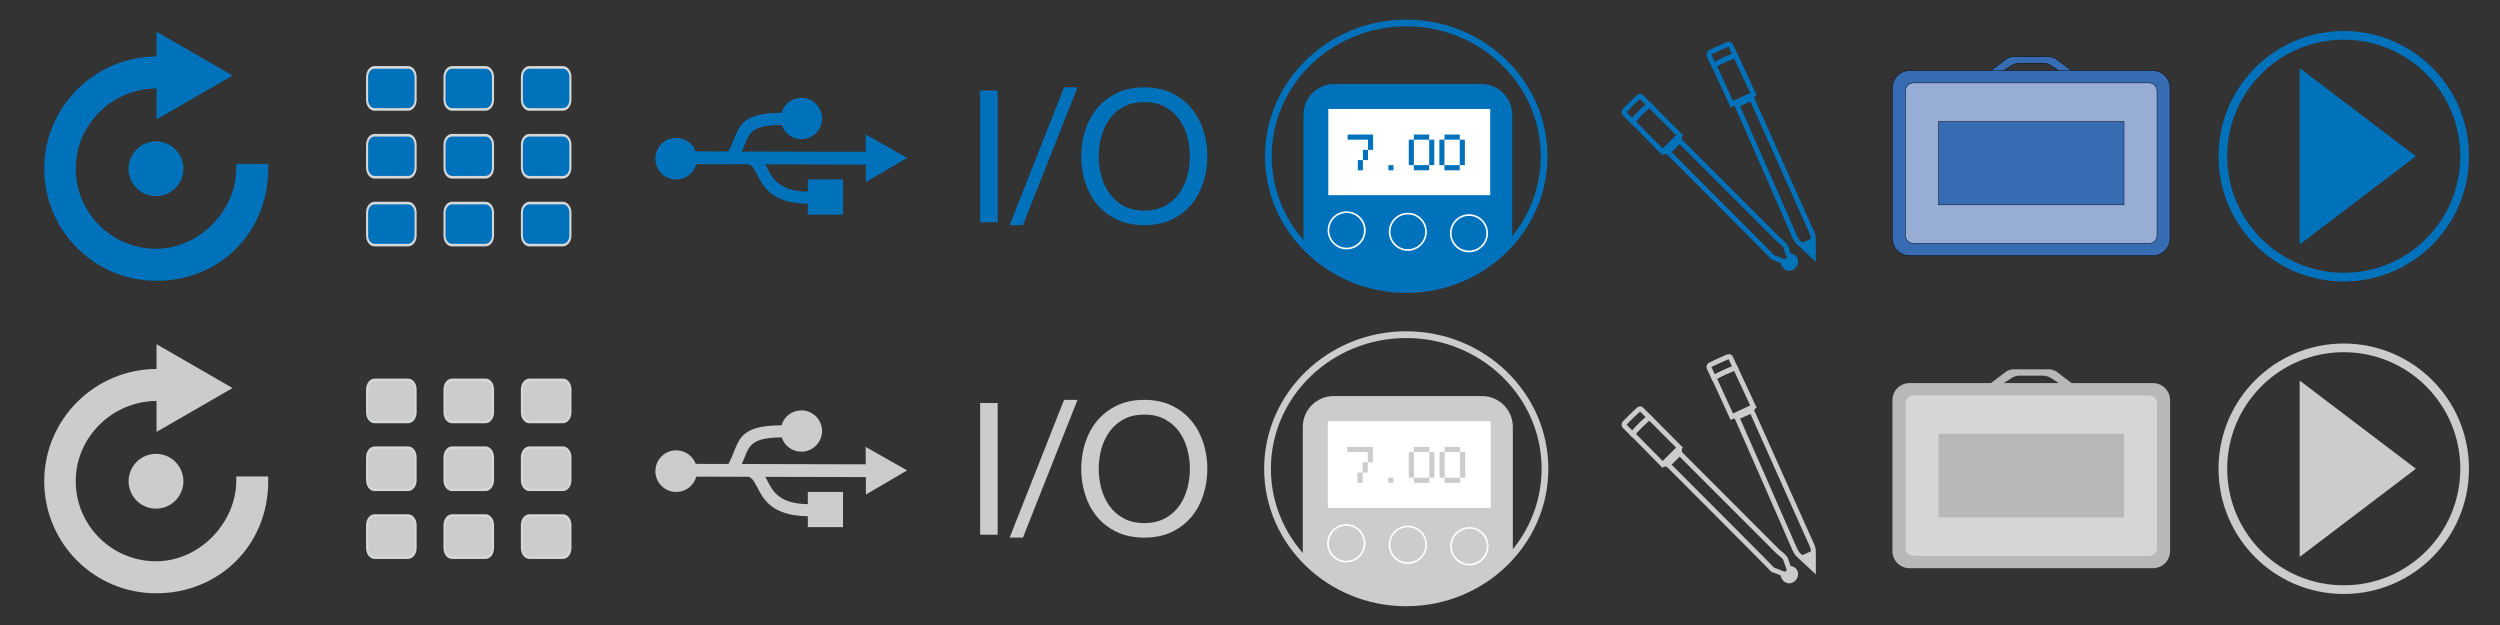 <?xml version="1.0" encoding="utf-8"?>
<!-- Generator: Adobe Illustrator 16.0.4, SVG Export Plug-In . SVG Version: 6.00 Build 0)  -->
<!DOCTYPE svg PUBLIC "-//W3C//DTD SVG 1.1//EN" "http://www.w3.org/Graphics/SVG/1.1/DTD/svg11.dtd">
<svg version="1.1" id="Layer_1" xmlns="http://www.w3.org/2000/svg" xmlns:xlink="http://www.w3.org/1999/xlink" x="0px" y="0px"
	 width="288px" height="72px" viewBox="-131.5 132.5 288 72" enable-background="new -131.5 132.5 288 72" xml:space="preserve">
<rect x="-131.5" y="132.5" width="288" height="72" fill="#333333" stroke="none"/>
<g id="Arrow_6">
</g>
<g>
	<path fill="#D5D7D8" d="M-75.568,176.113c0.26,0,0.51,0.131,0.693,0.365c0.186,0.232,0.287,0.553,0.288,0.883v2.648
		c0,0.33-0.104,0.648-0.287,0.883c-0.185,0.232-0.435,0.365-0.694,0.365h-3.863c-0.26,0-0.51-0.131-0.694-0.363
		c-0.185-0.234-0.286-0.555-0.286-0.885v-2.648c0-0.33,0.102-0.646,0.286-0.881s0.435-0.367,0.694-0.367H-75.568z"/>
	<path fill="#CCCCCC" d="M-75.568,176.416c0.197,0,0.387,0.102,0.525,0.277s0.218,0.418,0.218,0.668v2.648
		c0,0.25-0.077,0.49-0.218,0.668c-0.139,0.178-0.328,0.277-0.525,0.277h-3.863c-0.197,0-0.387-0.1-0.525-0.275
		c-0.139-0.178-0.218-0.42-0.218-0.67v-2.648c0-0.25,0.077-0.49,0.218-0.668c0.139-0.178,0.329-0.277,0.525-0.277H-75.568z"/>
	<path fill="#D5D7D8" d="M-84.486,183.928c0.262,0,0.51,0.133,0.694,0.365c0.183,0.234,0.287,0.553,0.287,0.883v2.648
		c0,0.33-0.103,0.648-0.287,0.883s-0.435,0.365-0.694,0.367h-3.863c-0.26,0-0.51-0.133-0.693-0.365s-0.287-0.555-0.287-0.885v-2.648
		c0-0.33,0.104-0.646,0.286-0.883c0.185-0.232,0.435-0.365,0.694-0.365H-84.486z"/>
	<path fill="#CCCCCC" d="M-84.486,184.23c0.198,0,0.387,0.1,0.526,0.275c0.14,0.178,0.218,0.42,0.218,0.67v2.648
		c0,0.25-0.078,0.49-0.218,0.668s-0.329,0.277-0.526,0.277h-3.863c-0.196,0-0.385-0.102-0.524-0.277s-0.219-0.418-0.219-0.668
		v-2.648c0-0.25,0.079-0.49,0.218-0.668s0.329-0.277,0.525-0.277H-84.486z"/>
	<path fill="#D5D7D8" d="M-84.486,176.113c0.262,0,0.51,0.131,0.694,0.365c0.183,0.232,0.287,0.553,0.287,0.883v2.648
		c0,0.33-0.103,0.648-0.287,0.883c-0.185,0.232-0.435,0.365-0.694,0.365h-3.863c-0.26,0-0.51-0.131-0.693-0.363
		c-0.184-0.234-0.287-0.555-0.287-0.885v-2.648c0-0.33,0.104-0.646,0.286-0.881c0.185-0.234,0.435-0.367,0.694-0.367H-84.486z"/>
	<path fill="#CCCCCC" d="M-84.486,176.416c0.198,0,0.387,0.102,0.526,0.277s0.218,0.418,0.218,0.668v2.648
		c0,0.25-0.078,0.49-0.218,0.668s-0.329,0.277-0.526,0.277h-3.863c-0.196,0-0.385-0.1-0.524-0.275
		c-0.14-0.178-0.219-0.42-0.219-0.67v-2.648c0-0.25,0.079-0.49,0.218-0.668s0.329-0.277,0.525-0.277H-84.486z"/>
	<path fill="#D5D7D8" d="M-66.65,176.113c0.26,0,0.51,0.131,0.692,0.365c0.185,0.232,0.288,0.553,0.288,0.883v2.648
		c0.001,0.33-0.104,0.648-0.288,0.883c-0.183,0.232-0.435,0.365-0.692,0.365h-3.865c-0.26,0-0.51-0.131-0.691-0.363
		c-0.186-0.234-0.288-0.555-0.289-0.885v-2.648c0-0.33,0.104-0.646,0.287-0.881s0.436-0.367,0.693-0.367H-66.65z"/>
	<path fill="#CCCCCC" d="M-66.65,176.416c0.195,0,0.387,0.102,0.525,0.277s0.216,0.418,0.216,0.668v2.648
		c0,0.25-0.077,0.49-0.216,0.668c-0.141,0.178-0.33,0.277-0.525,0.277h-3.865c-0.195,0-0.385-0.1-0.524-0.275
		c-0.14-0.178-0.218-0.42-0.218-0.67v-2.648c-0.001-0.25,0.078-0.49,0.217-0.668c0.141-0.178,0.33-0.277,0.525-0.277H-66.65z"/>
	<path fill="#D5D7D8" d="M-66.65,183.928c0.26,0,0.51,0.133,0.692,0.365c0.185,0.234,0.288,0.553,0.288,0.883v2.648
		c0.001,0.33-0.104,0.648-0.288,0.883c-0.183,0.234-0.435,0.365-0.692,0.367h-3.865c-0.26,0-0.51-0.133-0.691-0.365
		c-0.186-0.232-0.288-0.555-0.289-0.885v-2.648c0-0.33,0.104-0.646,0.287-0.883c0.184-0.232,0.436-0.365,0.693-0.365H-66.65z"/>
	<path fill="#CCCCCC" d="M-66.65,184.23c0.195,0,0.387,0.1,0.525,0.275c0.139,0.178,0.216,0.42,0.216,0.67v2.648
		c0,0.25-0.077,0.49-0.216,0.668c-0.141,0.178-0.33,0.277-0.525,0.277h-3.865c-0.195,0-0.385-0.102-0.524-0.277
		s-0.218-0.418-0.218-0.668v-2.648c-0.001-0.25,0.078-0.49,0.217-0.668c0.141-0.178,0.33-0.277,0.525-0.277H-66.65z"/>
	<path fill="#D5D7D8" d="M-75.568,183.928c0.26,0,0.51,0.133,0.693,0.365c0.186,0.234,0.287,0.553,0.288,0.883v2.648
		c0,0.33-0.104,0.648-0.287,0.883c-0.185,0.234-0.435,0.365-0.694,0.367h-3.863c-0.26,0-0.51-0.133-0.694-0.365
		s-0.286-0.555-0.286-0.885v-2.648c0-0.33,0.102-0.646,0.286-0.883c0.185-0.232,0.435-0.365,0.694-0.365H-75.568z"/>
	<path fill="#CCCCCC" d="M-75.568,184.23c0.197,0,0.387,0.1,0.525,0.275c0.141,0.178,0.218,0.42,0.218,0.67v2.648
		c0,0.25-0.077,0.49-0.218,0.668c-0.139,0.178-0.328,0.277-0.525,0.277h-3.863c-0.197,0-0.387-0.102-0.525-0.277
		s-0.218-0.418-0.218-0.668v-2.648c0-0.25,0.077-0.49,0.218-0.668c0.139-0.178,0.329-0.277,0.525-0.277H-75.568z"/>
	<path fill="#D5D7D8" d="M-84.486,191.742c0.262,0,0.51,0.131,0.694,0.365c0.183,0.232,0.287,0.553,0.287,0.883v2.648
		c0,0.33-0.103,0.648-0.287,0.885c-0.185,0.23-0.435,0.363-0.694,0.363h-3.863c-0.26,0-0.51-0.131-0.693-0.363
		c-0.184-0.236-0.287-0.555-0.287-0.885v-2.648c0-0.33,0.104-0.648,0.286-0.883c0.185-0.232,0.435-0.365,0.694-0.365H-84.486z"/>
	<path fill="#CCCCCC" d="M-84.486,192.045c0.198,0,0.387,0.1,0.526,0.277c0.14,0.176,0.218,0.418,0.218,0.668v2.648
		c0,0.252-0.078,0.49-0.218,0.668s-0.329,0.277-0.526,0.277h-3.863c-0.196,0-0.385-0.1-0.524-0.275
		c-0.14-0.178-0.219-0.418-0.219-0.67v-2.648c0-0.25,0.079-0.49,0.218-0.668s0.329-0.277,0.525-0.277H-84.486z"/>
	<path fill="#D5D7D8" d="M-66.65,191.742c0.26,0,0.51,0.131,0.692,0.365c0.185,0.232,0.288,0.553,0.288,0.883v2.648
		c0.001,0.33-0.104,0.648-0.288,0.885c-0.183,0.23-0.435,0.363-0.692,0.363h-3.865c-0.26,0-0.51-0.131-0.691-0.363
		c-0.186-0.236-0.288-0.555-0.289-0.885v-2.648c0-0.33,0.104-0.648,0.287-0.883c0.184-0.232,0.436-0.365,0.693-0.365H-66.65z"/>
	<path fill="#CCCCCC" d="M-66.65,192.045c0.195,0,0.387,0.1,0.525,0.277c0.139,0.176,0.216,0.418,0.216,0.668v2.648
		c0,0.252-0.077,0.49-0.216,0.668c-0.141,0.178-0.33,0.277-0.525,0.277h-3.865c-0.195,0-0.385-0.1-0.524-0.275
		s-0.218-0.418-0.218-0.67v-2.648c-0.001-0.25,0.078-0.49,0.217-0.668c0.141-0.178,0.33-0.277,0.525-0.277H-66.65z"/>
	<path fill="#D5D7D8" d="M-75.568,191.742c0.26,0,0.51,0.131,0.693,0.365c0.186,0.232,0.287,0.553,0.288,0.883v2.648
		c0,0.33-0.104,0.648-0.287,0.885c-0.185,0.23-0.435,0.363-0.694,0.363h-3.863c-0.26,0-0.51-0.131-0.694-0.363
		c-0.185-0.236-0.286-0.555-0.286-0.885v-2.648c0-0.33,0.102-0.648,0.286-0.883c0.185-0.232,0.435-0.365,0.694-0.365H-75.568z"/>
	<path fill="#CCCCCC" d="M-75.568,192.045c0.197,0,0.387,0.1,0.525,0.277c0.141,0.176,0.218,0.418,0.218,0.668v2.648
		c0,0.252-0.077,0.49-0.218,0.668c-0.139,0.178-0.328,0.277-0.525,0.277h-3.863c-0.197,0-0.387-0.1-0.525-0.275
		c-0.139-0.178-0.218-0.418-0.218-0.67v-2.648c0-0.25,0.077-0.49,0.218-0.668c0.139-0.178,0.329-0.277,0.525-0.277H-75.568z"/>
</g>
<g display="none">
	<path display="inline" fill="#FFFFFF" d="M141-7.5c-9.648,0-17.5-7.851-17.5-17.5s7.852-17.5,17.5-17.5s17.5,7.851,17.5,17.5
		S150.648-7.5,141-7.5z"/>
	<path display="inline" d="M141-42c9.374,0,17,7.626,17,17s-7.626,17-17,17s-17-7.626-17-17S131.626-42,141-42 M141-43
		c-9.941,0-18,8.059-18,18s8.059,18,18,18s18-8.059,18-18S150.941-43,141-43L141-43z"/>
</g>
<g display="none">
	<path display="inline" fill="#FFFFFF" d="M200-7.5c-9.648,0-17.5-7.851-17.5-17.5s7.852-17.5,17.5-17.5s17.5,7.851,17.5,17.5
		S209.648-7.5,200-7.5z"/>
	<path display="inline" d="M200-42c9.374,0,17,7.626,17,17s-7.626,17-17,17s-17-7.626-17-17S190.626-42,200-42 M200-43
		c-9.941,0-18,8.059-18,18s8.059,18,18,18s18-8.059,18-18S209.941-43,200-43L200-43z"/>
</g>
<g>
	<path fill="#CCCCCC" d="M-31.778,183.982L-27,186.69l-4.744,2.777l-0.014-2.007l-11.578-0.027c0.089,0.162,0.181,0.334,0.269,0.51
		c0.593,1.144,1.339,2.585,4.628,2.638v-1.408h4.055v4.054h-4.055v-1.256c-4.132-0.055-5.095-1.917-5.86-3.393
		c-0.275-0.533-0.513-0.993-0.936-1.151l-6.054-0.016c-0.277,1.019-1.205,1.762-2.313,1.762c-1.328,0-2.398-1.069-2.398-2.396
		c0-1.329,1.07-2.398,2.398-2.398c1.034,0,1.909,0.647,2.25,1.56l3.762,0.01c0.266-0.473,0.447-0.928,0.611-1.342
		c0.731-1.839,1.229-3.087,5.511-3.112c0.285-0.991,1.191-1.72,2.289-1.72c1.309,0,2.379,1.068,2.379,2.379
		c0,1.312-1.07,2.38-2.379,2.38c-1.071,0-1.961-0.694-2.269-1.649c-3.364,0.021-3.722,0.913-4.245,2.23
		c-0.106,0.267-0.217,0.545-0.35,0.837l14.275,0.036L-31.778,183.982L-31.778,183.982z"/>
</g>
<g>
	<path fill="#CCCCCC" d="M-16.57,178.926v15.172h-2.018v-15.172H-16.57z"/>
	<path fill="#CCCCCC" d="M-7.37,178.564l-6.29,15.871h-1.531l6.271-15.871H-7.37z"/>
	<path fill="#CCCCCC" d="M-6.49,183.525c0.307-0.955,0.762-1.802,1.372-2.539c0.608-0.736,1.366-1.324,2.274-1.763
		c0.904-0.44,1.962-0.659,3.164-0.659c1.205,0,2.26,0.219,3.166,0.659c0.906,0.438,1.666,1.025,2.272,1.763
		c0.61,0.737,1.065,1.584,1.372,2.539c0.305,0.956,0.456,1.951,0.456,2.985s-0.151,2.027-0.456,2.984
		c-0.307,0.956-0.762,1.804-1.372,2.541c-0.606,0.733-1.366,1.319-2.272,1.75c-0.906,0.434-1.961,0.647-3.166,0.647
		c-1.202,0-2.26-0.215-3.164-0.647c-0.908-0.431-1.666-1.017-2.274-1.75c-0.61-0.737-1.065-1.585-1.372-2.541
		c-0.304-0.957-0.455-1.95-0.455-2.984C-6.945,185.478-6.793,184.481-6.49,183.525z M-4.629,188.774
		c0.2,0.743,0.51,1.413,0.937,2.009c0.424,0.595,0.971,1.07,1.637,1.434c0.664,0.361,1.457,0.541,2.377,0.541
		c0.922,0,1.715-0.18,2.383-0.541c0.663-0.361,1.209-0.839,1.636-1.434c0.425-0.596,0.736-1.266,0.935-2.009
		c0.197-0.744,0.297-1.499,0.297-2.264c0-0.766-0.1-1.52-0.297-2.264s-0.51-1.412-0.935-2.008c-0.427-0.595-0.973-1.072-1.636-1.435
		c-0.668-0.36-1.461-0.542-2.383-0.542c-0.92,0-1.713,0.182-2.377,0.542c-0.666,0.361-1.213,0.84-1.637,1.435
		c-0.427,0.596-0.736,1.264-0.937,2.008c-0.197,0.744-0.298,1.498-0.298,2.264C-4.927,187.275-4.827,188.03-4.629,188.774z"/>
</g>
<g>
	<path fill="#D5D7D8" d="M-75.567,140.113c0.26,0,0.508,0.131,0.692,0.365c0.185,0.232,0.287,0.553,0.288,0.883v2.648
		c0,0.33-0.104,0.648-0.287,0.883c-0.186,0.232-0.436,0.365-0.693,0.365h-3.865c-0.26,0-0.51-0.131-0.693-0.365
		c-0.184-0.232-0.286-0.553-0.286-0.883v-2.648c0-0.33,0.103-0.646,0.286-0.883c0.184-0.232,0.434-0.365,0.693-0.365H-75.567z"/>
	<path fill="#0071BB" d="M-75.567,140.416c0.196,0,0.385,0.1,0.524,0.275c0.14,0.178,0.218,0.42,0.218,0.67v2.648
		c0,0.25-0.078,0.49-0.218,0.668s-0.328,0.277-0.524,0.277h-3.865c-0.196,0-0.387-0.102-0.524-0.275
		c-0.14-0.178-0.218-0.42-0.218-0.67v-2.648c0-0.25,0.078-0.49,0.218-0.668c0.138-0.178,0.329-0.277,0.524-0.277H-75.567z"/>
	<path fill="#D5D7D8" d="M-84.485,147.928c0.26,0,0.51,0.131,0.693,0.365c0.184,0.232,0.287,0.553,0.287,0.883v2.648
		c0,0.33-0.104,0.646-0.287,0.883c-0.186,0.234-0.434,0.363-0.695,0.367h-3.863c-0.26,0-0.51-0.133-0.693-0.365
		c-0.184-0.234-0.287-0.555-0.287-0.885v-2.648c0-0.33,0.104-0.648,0.286-0.883c0.185-0.232,0.435-0.365,0.694-0.365H-84.485z"/>
	<path fill="#0071BB" d="M-84.485,148.23c0.197,0,0.387,0.1,0.525,0.275c0.139,0.178,0.218,0.42,0.218,0.67v2.648
		c0,0.25-0.079,0.49-0.218,0.668s-0.329,0.275-0.525,0.275h-3.865c-0.195,0-0.385-0.1-0.523-0.275
		c-0.139-0.178-0.219-0.418-0.219-0.668v-2.648c0-0.25,0.08-0.49,0.218-0.668c0.14-0.178,0.329-0.277,0.524-0.277H-84.485z"/>
	<path fill="#D5D7D8" d="M-84.485,140.113c0.26,0,0.51,0.131,0.693,0.365c0.184,0.232,0.287,0.553,0.287,0.883v2.648
		c0,0.33-0.104,0.648-0.287,0.883c-0.186,0.232-0.434,0.365-0.695,0.365h-3.863c-0.26,0-0.51-0.131-0.693-0.365
		c-0.184-0.232-0.287-0.553-0.287-0.883v-2.648c0-0.33,0.104-0.646,0.286-0.883c0.185-0.232,0.435-0.365,0.694-0.365H-84.485z"/>
	<path fill="#0071BB" d="M-84.485,140.416c0.197,0,0.387,0.1,0.525,0.275c0.139,0.178,0.218,0.42,0.218,0.67v2.648
		c0,0.25-0.079,0.49-0.218,0.668s-0.329,0.277-0.525,0.277h-3.865c-0.195,0-0.385-0.102-0.523-0.275
		c-0.139-0.178-0.219-0.42-0.219-0.67v-2.648c0-0.25,0.08-0.49,0.218-0.668c0.14-0.178,0.329-0.277,0.524-0.277H-84.485z"/>
	<path fill="#D5D7D8" d="M-66.651,140.113c0.26,0,0.51,0.131,0.693,0.365c0.186,0.232,0.288,0.553,0.288,0.883v2.648
		c0.001,0.33-0.104,0.648-0.288,0.883c-0.184,0.232-0.434,0.365-0.693,0.365h-3.863c-0.26,0-0.51-0.131-0.692-0.365
		c-0.185-0.232-0.288-0.553-0.289-0.883v-2.648c0-0.33,0.104-0.646,0.287-0.883c0.185-0.232,0.435-0.365,0.694-0.365H-66.651z"/>
	<path fill="#0071BB" d="M-66.651,140.416c0.196,0,0.387,0.1,0.526,0.275c0.14,0.178,0.216,0.42,0.216,0.67v2.648
		c0,0.25-0.076,0.49-0.216,0.668s-0.33,0.277-0.526,0.277h-3.863c-0.196,0-0.387-0.102-0.525-0.275
		c-0.141-0.178-0.218-0.42-0.218-0.67v-2.648c-0.001-0.25,0.077-0.49,0.217-0.668s0.33-0.277,0.526-0.277H-66.651z"/>
	<path fill="#D5D7D8" d="M-66.651,147.928c0.26,0,0.51,0.131,0.693,0.365c0.186,0.232,0.288,0.553,0.288,0.883v2.648
		c0.001,0.33-0.104,0.646-0.288,0.883c-0.184,0.234-0.434,0.363-0.693,0.367h-3.863c-0.26,0-0.51-0.133-0.692-0.365
		c-0.185-0.234-0.288-0.555-0.289-0.885v-2.648c0-0.33,0.104-0.648,0.287-0.883c0.185-0.232,0.435-0.365,0.694-0.365H-66.651z"/>
	<path fill="#0071BB" d="M-66.651,148.23c0.196,0,0.387,0.1,0.526,0.275c0.14,0.178,0.216,0.42,0.216,0.67v2.648
		c0,0.25-0.076,0.49-0.216,0.668s-0.33,0.275-0.526,0.275h-3.863c-0.196,0-0.387-0.1-0.525-0.275s-0.218-0.418-0.218-0.668v-2.648
		c-0.001-0.25,0.077-0.49,0.217-0.668s0.33-0.277,0.526-0.277H-66.651z"/>
	<path fill="#D5D7D8" d="M-75.567,147.928c0.26,0,0.508,0.131,0.692,0.365c0.185,0.232,0.287,0.553,0.288,0.883v2.648
		c0,0.33-0.104,0.646-0.287,0.883c-0.186,0.234-0.436,0.363-0.693,0.367h-3.865c-0.26,0-0.51-0.133-0.693-0.365
		c-0.184-0.234-0.286-0.555-0.286-0.885v-2.648c0-0.33,0.103-0.648,0.286-0.883c0.184-0.232,0.434-0.365,0.693-0.365H-75.567z"/>
	<path fill="#0071BB" d="M-75.567,148.23c0.196,0,0.385,0.1,0.524,0.275c0.14,0.178,0.218,0.42,0.218,0.67v2.648
		c0,0.25-0.078,0.49-0.218,0.668s-0.328,0.275-0.524,0.275h-3.865c-0.196,0-0.387-0.1-0.524-0.275
		c-0.14-0.178-0.218-0.418-0.218-0.668v-2.648c0-0.25,0.078-0.49,0.218-0.668c0.138-0.178,0.329-0.277,0.524-0.277H-75.567z"/>
	<path fill="#D5D7D8" d="M-84.485,155.742c0.26,0,0.51,0.131,0.693,0.365c0.184,0.232,0.287,0.553,0.287,0.883v2.648
		c0,0.33-0.104,0.648-0.287,0.883c-0.186,0.232-0.434,0.365-0.695,0.365h-3.863c-0.26,0-0.51-0.131-0.693-0.365
		s-0.287-0.553-0.287-0.883v-2.648c0-0.33,0.104-0.648,0.286-0.883c0.185-0.232,0.435-0.365,0.694-0.365H-84.485z"/>
	<path fill="#0071BB" d="M-84.485,156.045c0.197,0,0.387,0.1,0.525,0.275c0.139,0.178,0.218,0.42,0.218,0.67v2.648
		c0,0.25-0.079,0.49-0.218,0.668c-0.139,0.176-0.329,0.277-0.525,0.277h-3.865c-0.195,0-0.385-0.1-0.523-0.275
		c-0.139-0.178-0.219-0.42-0.219-0.67v-2.648c0-0.25,0.08-0.49,0.218-0.668c0.14-0.178,0.329-0.277,0.524-0.277H-84.485z"/>
	<path fill="#D5D7D8" d="M-66.651,155.742c0.26,0,0.51,0.131,0.693,0.365c0.186,0.232,0.288,0.553,0.288,0.883v2.648
		c0.001,0.33-0.104,0.648-0.288,0.883c-0.184,0.232-0.434,0.365-0.693,0.365h-3.863c-0.26,0-0.51-0.131-0.692-0.365
		c-0.185-0.234-0.288-0.553-0.289-0.883v-2.648c0-0.33,0.104-0.648,0.287-0.883c0.185-0.232,0.435-0.365,0.694-0.365H-66.651z"/>
	<path fill="#0071BB" d="M-66.651,156.045c0.196,0,0.387,0.1,0.526,0.275c0.14,0.178,0.216,0.42,0.216,0.67v2.648
		c0,0.25-0.076,0.49-0.216,0.668c-0.14,0.176-0.33,0.277-0.526,0.277h-3.863c-0.196,0-0.387-0.1-0.525-0.275s-0.218-0.42-0.218-0.67
		v-2.648c-0.001-0.25,0.077-0.49,0.217-0.668s0.33-0.277,0.526-0.277H-66.651z"/>
	<path fill="#D5D7D8" d="M-75.567,155.742c0.26,0,0.508,0.131,0.692,0.365c0.185,0.232,0.287,0.553,0.288,0.883v2.648
		c0,0.33-0.104,0.648-0.287,0.883c-0.186,0.232-0.436,0.365-0.693,0.365h-3.865c-0.26,0-0.51-0.131-0.693-0.365
		s-0.286-0.553-0.286-0.883v-2.648c0-0.33,0.103-0.648,0.286-0.883c0.184-0.232,0.434-0.365,0.693-0.365H-75.567z"/>
	<path fill="#0071BB" d="M-75.567,156.045c0.196,0,0.385,0.1,0.524,0.275c0.14,0.178,0.218,0.42,0.218,0.67v2.648
		c0,0.25-0.078,0.49-0.218,0.668c-0.14,0.176-0.328,0.277-0.524,0.277h-3.865c-0.196,0-0.387-0.1-0.524-0.275
		c-0.14-0.178-0.218-0.42-0.218-0.67v-2.648c0-0.25,0.078-0.49,0.218-0.668c0.138-0.178,0.329-0.277,0.524-0.277H-75.567z"/>
</g>
<g>
	<path fill="#0071BB" d="M-31.778,147.983L-27,150.69l-4.744,2.777l-0.014-2.007l-11.578-0.029c0.089,0.164,0.181,0.336,0.269,0.512
		c0.593,1.144,1.339,2.585,4.628,2.64v-1.41h4.055v4.054h-4.055v-1.256c-4.132-0.055-5.095-1.917-5.86-3.393
		c-0.275-0.533-0.513-0.993-0.936-1.151l-6.054-0.016c-0.277,1.02-1.205,1.762-2.313,1.762c-1.328,0-2.398-1.069-2.398-2.396
		c0-1.329,1.07-2.397,2.398-2.397c1.034,0,1.909,0.646,2.25,1.56l3.762,0.009c0.266-0.474,0.447-0.928,0.611-1.341
		c0.731-1.84,1.229-3.087,5.511-3.113c0.285-0.991,1.191-1.72,2.289-1.72c1.309,0,2.379,1.068,2.379,2.38
		c0,1.311-1.07,2.379-2.379,2.379c-1.071,0-1.961-0.694-2.269-1.649c-3.364,0.02-3.722,0.913-4.245,2.23
		c-0.106,0.267-0.217,0.545-0.35,0.837l14.275,0.036L-31.778,147.983L-31.778,147.983z"/>
</g>
<g>
	<path fill="#0071BB" d="M-16.57,142.926v15.172h-2.018v-15.172H-16.57z"/>
	<path fill="#0071BB" d="M-7.37,142.564l-6.29,15.871h-1.531l6.271-15.871H-7.37z"/>
	<path fill="#0071BB" d="M-6.49,147.525c0.307-0.955,0.762-1.802,1.372-2.539c0.608-0.736,1.366-1.324,2.274-1.763
		c0.904-0.44,1.962-0.659,3.164-0.659c1.205,0,2.26,0.219,3.166,0.659c0.906,0.438,1.666,1.026,2.272,1.763
		c0.61,0.737,1.065,1.584,1.372,2.539c0.305,0.956,0.456,1.951,0.456,2.986c0,1.033-0.151,2.027-0.456,2.984
		c-0.307,0.955-0.762,1.803-1.372,2.541c-0.606,0.733-1.366,1.319-2.272,1.75c-0.906,0.434-1.961,0.647-3.166,0.647
		c-1.202,0-2.26-0.216-3.164-0.647c-0.908-0.431-1.666-1.017-2.274-1.75c-0.61-0.738-1.065-1.586-1.372-2.541
		c-0.304-0.957-0.455-1.951-0.455-2.984C-6.945,149.478-6.793,148.481-6.49,147.525z M-4.629,152.774
		c0.2,0.744,0.51,1.414,0.937,2.009c0.424,0.596,0.971,1.071,1.637,1.434c0.664,0.361,1.457,0.541,2.377,0.541
		c0.922,0,1.715-0.18,2.383-0.541c0.663-0.361,1.209-0.838,1.636-1.434c0.425-0.595,0.736-1.265,0.935-2.009
		c0.197-0.743,0.297-1.499,0.297-2.263c0-0.766-0.1-1.52-0.297-2.264s-0.51-1.412-0.935-2.008c-0.427-0.596-0.973-1.072-1.636-1.436
		c-0.668-0.36-1.461-0.542-2.383-0.542c-0.92,0-1.713,0.182-2.377,0.542c-0.666,0.361-1.213,0.84-1.637,1.436
		c-0.427,0.596-0.736,1.264-0.937,2.008c-0.197,0.744-0.298,1.498-0.298,2.264C-4.927,151.275-4.827,152.031-4.629,152.774z"/>
</g>
<g>
	<g>
		<path fill="#0071BB" d="M30.5,166.239c-8.971,0-16.27-7.062-16.27-15.739s7.299-15.739,16.27-15.739s16.27,7.062,16.27,15.739
			C46.77,159.18,39.471,166.239,30.5,166.239z M30.5,135.534c-8.545,0-15.496,6.713-15.496,14.966s6.951,14.967,15.496,14.967
			s15.496-6.714,15.496-14.967S39.045,135.534,30.5,135.534z"/>
	</g>
	<g>
		<path fill="#0071BB" d="M42.704,160.518c0,0.976-6.14,5.479-12.149,5.479c-6.014,0-11.897-4.505-11.897-5.479v-14.807
			c0-1.953,1.582-3.534,3.532-3.534h16.981c1.951,0,3.533,1.582,3.533,3.534V160.518L42.704,160.518z"/>
	</g>
	<g>
		<g>
			<path fill="#FFFFFF" d="M23.633,161.229c-1.21,0-2.193-0.982-2.193-2.192s0.983-2.194,2.193-2.194
				c1.211,0,2.195,0.984,2.195,2.194S24.844,161.229,23.633,161.229z M23.633,157.034c-1.104,0-2.001,0.897-2.001,2.001
				s0.897,2,2.001,2s2.001-0.896,2.001-2S24.736,157.034,23.633,157.034z"/>
		</g>
		<g>
			<path fill="#FFFFFF" d="M30.68,161.396c-1.209,0-2.193-0.984-2.193-2.192c0-1.211,0.984-2.194,2.193-2.194
				c1.211,0,2.194,0.983,2.194,2.194C32.874,160.412,31.891,161.396,30.68,161.396z M30.68,157.203
				c-1.104,0-1.998,0.896-1.998,2.001c0,1.103,0.896,2,1.998,2c1.104,0,2.002-0.897,2.002-2S31.783,157.203,30.68,157.203z"/>
		</g>
		<g>
			<path fill="#FFFFFF" d="M37.727,161.564c-1.211,0-2.193-0.983-2.193-2.193s0.982-2.194,2.193-2.194s2.193,0.984,2.193,2.194
				S38.938,161.564,37.727,161.564z M37.727,157.369c-1.104,0-2,0.898-2,2.002s0.896,2,2,2c1.104,0,2.002-0.896,2.002-2
				S38.83,157.369,37.727,157.369z"/>
		</g>
	</g>
	<g>
		<rect x="21.426" y="144.954" fill="#FFFFFF" width="18.846" height="10.128"/>
		<path fill="#0071BB" d="M40.368,155.18H21.327v-10.32h19.041V155.18z M21.521,154.986h18.651v-9.936H21.521V154.986z"/>
	</g>
	<g>
		<g>
			<path fill="#0071BB" d="M25.516,150.938l-0.008,0.01v1.167h-0.587v-1.177h0.576l0.011-0.008v-1.166h0.577l0.01-0.01v-1.165
				h-2.349v-0.587h2.936v1.762h-0.578l-0.009,0.008v1.166H25.516z"/>
		</g>
		<g>
			<path fill="#0071BB" d="M28.443,151.525h0.586v0.589h-0.586V151.525z"/>
		</g>
		<g>
			<path fill="#0071BB" d="M33.15,151.525l-0.01,0.01v0.579h-1.762v-0.579l-0.01-0.01h-0.578v-2.937h0.578l0.01-0.01v-0.578h1.762
				v0.578l0.01,0.01h0.578v2.937H33.15z M33.143,148.6l-0.012-0.01h-1.742l-0.009,0.01v2.916l0.009,0.01h1.742l0.012-0.01V148.6z"/>
		</g>
		<g>
			<path fill="#0071BB" d="M36.674,151.525l-0.01,0.01v0.579h-1.762v-0.579l-0.01-0.01h-0.578v-2.937h0.578l0.01-0.01v-0.578h1.762
				v0.578l0.01,0.01h0.578v2.937H36.674z M36.664,148.6l-0.008-0.01h-1.743l-0.011,0.01v2.916l0.011,0.01h1.743l0.008-0.01V148.6z"
				/>
		</g>
	</g>
</g>
<g>
	<g>
		<path fill="#CCCCCC" d="M30.5,202.337c-9.025,0-16.369-7.104-16.369-15.837s7.344-15.837,16.369-15.837
			s16.369,7.104,16.369,15.837S39.525,202.337,30.5,202.337z M30.5,171.441c-8.598,0-15.592,6.754-15.592,15.059
			s6.994,15.061,15.592,15.061s15.592-6.756,15.592-15.061S39.098,171.441,30.5,171.441z"/>
	</g>
	<g>
		<path fill="#CCCCCC" d="M42.779,196.579c0,0.981-6.178,5.514-12.227,5.514c-6.05,0-11.971-4.532-11.971-5.514v-14.897
			c0-1.965,1.591-3.557,3.555-3.557h17.088c1.963,0,3.555,1.592,3.555,3.557V196.579z"/>
	</g>
	<g>
		<g>
			<path fill="#FFFFFF" d="M23.591,197.296c-1.218,0-2.208-0.991-2.208-2.208s0.99-2.207,2.208-2.207s2.208,0.99,2.208,2.207
				S24.809,197.296,23.591,197.296z M23.591,193.074c-1.11,0-2.014,0.902-2.014,2.014s0.903,2.014,2.014,2.014
				c1.109,0,2.013-0.901,2.013-2.014C25.604,193.979,24.7,193.074,23.591,193.074z"/>
		</g>
		<g>
			<path fill="#FFFFFF" d="M30.682,197.465c-1.219,0-2.207-0.99-2.207-2.207c0-1.219,0.988-2.208,2.207-2.208
				c1.217,0,2.207,0.989,2.207,2.208C32.889,196.475,31.898,197.465,30.682,197.465z M30.682,193.244
				c-1.111,0-2.013,0.902-2.013,2.014s0.901,2.012,2.013,2.012c1.109,0,2.014-0.9,2.014-2.012S31.791,193.244,30.682,193.244z"/>
		</g>
		<g>
			<path fill="#FFFFFF" d="M37.771,197.634c-1.22,0-2.209-0.989-2.209-2.208c0-1.217,0.989-2.208,2.209-2.208
				c1.217,0,2.207,0.991,2.207,2.208C39.979,196.645,38.989,197.634,37.771,197.634z M37.771,193.412
				c-1.11,0-2.014,0.904-2.014,2.014c0,1.11,0.902,2.014,2.014,2.014c1.108,0,2.013-0.903,2.013-2.014
				C39.784,194.316,38.881,193.412,37.771,193.412z"/>
		</g>
	</g>
	<g>
		<rect x="21.369" y="180.92" fill="#FFFFFF" width="18.963" height="10.189"/>
		<path fill="#CCCCCC" d="M40.43,191.209H21.271v-10.386H40.43V191.209z M21.466,191.016h18.769v-9.998H21.466V191.016
			L21.466,191.016z"/>
	</g>
	<g>
		<g>
			<path fill="#CCCCCC" d="M25.484,186.941l-0.008,0.009v1.174h-0.592v-1.183h0.58l0.012-0.01v-1.172h0.58l0.01-0.01v-1.172h-2.362
				v-0.592h2.952v1.772h-0.581l-0.009,0.009v1.174H25.484z"/>
		</g>
		<g>
			<path fill="#CCCCCC" d="M28.432,187.531h0.59v0.593h-0.59V187.531z"/>
		</g>
		<g>
			<path fill="#CCCCCC" d="M33.167,187.531l-0.009,0.01v0.583h-1.772v-0.583l-0.01-0.01h-0.582v-2.953h0.582l0.01-0.01v-0.582h1.772
				v0.582l0.009,0.01h0.582v2.953H33.167z M33.158,184.587l-0.012-0.009h-1.754l-0.008,0.009v2.937l0.008,0.009h1.754l0.012-0.009
				V184.587z"/>
		</g>
		<g>
			<path fill="#CCCCCC" d="M36.712,187.531l-0.01,0.01v0.583h-1.771v-0.583l-0.011-0.01h-0.582v-2.953h0.582l0.011-0.01v-0.582
				h1.771v0.582l0.01,0.01h0.582v2.953H36.712z M36.702,184.587l-0.009-0.009h-1.754l-0.01,0.009v2.937l0.01,0.009h1.754
				l0.009-0.009V184.587z"/>
		</g>
	</g>
</g>
<g>
	<path fill="#0071BB" d="M-104.283,151.388v0.5c0,4.939-4.32,9.271-9.246,9.271c-5.098,0-9.246-4.143-9.246-9.234
		c0-5.074,4.169-9.206,9.307-9.238v3.57l8.763-5.053l-8.763-5.053v2.854c-7.139,0.031-12.938,5.821-12.938,12.934
		c0,7.119,5.79,12.91,12.906,12.91c7.356,0,12.904-5.572,12.904-12.961v-0.5H-104.283z"/>
	<path fill="#0071BB" d="M-113.529,148.782c-1.741,0-3.157,1.417-3.157,3.158c0,1.74,1.417,3.156,3.157,3.156
		s3.157-1.416,3.157-3.156C-110.372,150.199-111.788,148.782-113.529,148.782z"/>
</g>
<g id="Arrow_27">
</g>
<g display="none">
	<g display="inline">
		<path d="M74-42c9.374,0,17,7.626,17,17S83.374-8,74-8s-17-7.626-17-17S64.626-42,74-42 M74-43c-9.941,0-18,8.059-18,18
			S64.059-7,74-7s18-8.059,18-18S83.941-43,74-43L74-43z"/>
	</g>
	<g display="inline">
		<g>
			<path d="M18-42c9.374,0,17,7.626,17,17S27.374-8,18-8S1-15.626,1-25S8.626-42,18-42 M18-43C8.059-43,0-34.941,0-25S8.059-7,18-7
				c9.941,0,18-8.059,18-18S27.941-43,18-43L18-43z"/>
		</g>
		<g>
			<path d="M18,1c9.374,0,17,7.626,17,17s-7.626,17-17,17S1,27.374,1,18S8.626,1,18,1 M18,0C8.059,0,0,8.059,0,18
				c0,9.941,8.059,18,18,18c9.941,0,18-8.059,18-18C36,8.059,27.941,0,18,0L18,0z"/>
		</g>
	</g>
</g>
<g>
	<g>
		<path fill="#CCCCCC" stroke="#CCCCCC" stroke-miterlimit="10" d="M-103.783,187.888c0,5.027-4.373,9.771-9.746,9.771
			c-5.373,0-9.746-4.359-9.746-9.734c0-5.373,4.49-9.738,9.865-9.738c0.108,0-0.116,0.021,0.442,0.022v3.183l7.262-4.188
			l-7.262-4.188v2.501c-0.559-0.003-0.334-0.014-0.442-0.014c-6.868,0-12.495,5.567-12.495,12.435c0,6.868,5.538,12.41,12.406,12.41
			s12.404-5.197,12.404-12.461H-103.783z"/>
		<g>
			<circle fill="#CCCCCC" stroke="#CCCCCC" stroke-miterlimit="10" cx="-113.529" cy="187.939" r="2.657"/>
		</g>
	</g>
	<g id="Arrow_27_1_">
	</g>
</g>
<g display="none">
	<path display="inline" d="M-86,2c9.374,0,17,7.626,17,17s-7.626,17-17,17s-17-7.626-17-17S-95.374,2-86,2 M-86,1
		c-9.941,0-18,8.059-18,18c0,9.941,8.059,18,18,18s18-8.059,18-18C-68,9.059-76.059,1-86,1L-86,1z"/>
</g>
<g>
	<g>
		<g>
			<g>
				<path fill="#CCCCCC" d="M74.625,199.701c-0.262,0-0.52-0.117-0.71-0.322c-0.19-0.203-0.258-0.43-0.282-0.594
					c-0.208-0.082-0.558-0.223-0.732-0.287c-0.051-0.02-0.09-0.027-0.119-0.037c-0.211-0.055-0.272-0.115-0.605-0.482
					c-0.418-0.459-11.592-11.637-11.705-11.75l-0.199-0.199l1.724-1.717l11.543,11.549c0.157,0.113,0.782,0.596,0.913,0.916
					c0.085,0.209,0.189,0.531,0.27,0.771c0.016,0.055,0.032,0.104,0.047,0.145c0.194,0.039,0.459,0.119,0.646,0.332
					c0.332,0.385,0.291,0.982-0.094,1.365C75.117,199.594,74.876,199.701,74.625,199.701z M61.07,186.029
					c1.562,1.562,11.121,11.131,11.521,11.57c0.104,0.113,0.26,0.285,0.299,0.309c0.074,0.02,0.129,0.033,0.205,0.061
					c0.264,0.1,0.916,0.361,0.916,0.361l0.197,0.078l-0.023,0.215c0,0.002-0.014,0.205,0.142,0.369c0.167,0.18,0.399,0.193,0.595,0
					c0.196-0.197,0.188-0.457,0.066-0.598c-0.1-0.113-0.317-0.146-0.41-0.162c-0.072-0.01-0.154-0.023-0.225-0.098
					c-0.051-0.047-0.055-0.061-0.17-0.41c-0.074-0.229-0.175-0.535-0.256-0.736c-0.044-0.105-0.398-0.434-0.757-0.701l-11.177-11.18
					L61.07,186.029z"/>
			</g>
			<g>
				<path fill="#CCCCCC" d="M59.936,186.104c0,0,0.289,0.152,0.399,0.164c0.065,0.01,0.16,0.016,0.276-0.086
					c0.119-0.105,1.549-1.543,1.549-1.543s0.111-0.164,0.117-0.225c0.009-0.117-0.168-0.42-0.195-0.447
					S59.936,186.104,59.936,186.104z"/>
			</g>
			<g>
				<path fill="#CCCCCC" d="M60.032,186.406l-3.817-3.879l0.137-0.191c0.594-0.838,1.924-1.93,1.98-1.977l0.197-0.162l3.853,3.869
					L60.032,186.406z M56.954,182.475l3.082,3.131l1.548-1.541l-3.091-3.104C58.145,181.26,57.404,181.912,56.954,182.475z"/>
			</g>
			<g>
				<path fill="#CCCCCC" d="M56.562,182.904l-0.211-0.209c-0.397-0.393-0.883-0.875-0.936-0.943c-0.139-0.172-0.158-0.5,0.051-0.721
					c0.176-0.186,1.438-1.445,1.643-1.59c0.089-0.062,0.195-0.131,0.336-0.131c0.175,0,0.301,0.105,0.38,0.186l1.079,1.084
					l-0.231,0.197c-0.004,0.004-0.471,0.402-0.938,0.867c-0.471,0.469-0.969,1.031-0.973,1.037L56.562,182.904z M57.434,179.902
					c-0.148,0.111-1.287,1.23-1.557,1.516c0.027,0.037,0.355,0.367,0.659,0.668c0.192-0.211,0.498-0.541,0.798-0.84
					c0.279-0.279,0.557-0.531,0.742-0.697L57.434,179.902z"/>
			</g>
		</g>
		<g>
			<path fill="#CCCCCC" d="M73.904,198.592l0.652-0.65c0,0,0.446,0.059,0.572,0.201c0.128,0.146,0.438,0.604,0.034,1.004
				c-0.324,0.32-0.701,0.379-0.998,0.084C73.919,198.982,73.875,198.693,73.904,198.592z"/>
		</g>
	</g>
	<g>
		<g>
			<path fill="#CCCCCC" d="M77.682,198.67l-0.47-0.439c-0.015-0.014-1.47-1.373-1.672-1.549c-0.269-0.232-0.502-0.629-0.759-1.279
				c-0.227-0.578-6.389-14.566-6.45-14.709l-0.113-0.256l2.22-0.99l6.674,14.902c0.08,0.168,0.506,1.051,0.55,1.369
				c0.04,0.303,0.026,2.105,0.024,2.309L77.682,198.67z M68.961,180.723c0.87,1.977,6.129,13.92,6.346,14.473
				c0.215,0.547,0.412,0.895,0.604,1.061c0.134,0.117,0.763,0.703,1.214,1.121c0.001-0.686-0.004-1.434-0.022-1.582
				c-0.021-0.15-0.276-0.744-0.502-1.207l-6.445-14.398L68.961,180.723z"/>
		</g>
		<g>
			<path fill="#CCCCCC" d="M67.875,180.387c0,0,0.218,0.246,0.316,0.297c0.058,0.031,0.143,0.072,0.289,0.018
				c0.147-0.057,1.998-0.891,1.998-0.891s0.162-0.109,0.188-0.166c0.052-0.105-0.007-0.455-0.023-0.488
				C70.628,179.121,67.875,180.387,67.875,180.387z"/>
		</g>
	</g>
	<g>
		<polygon fill="#CCCCCC" points="77.346,197.957 75.623,196.664 77.6,195.809 		"/>
	</g>
	<g>
		<path fill="#CCCCCC" d="M67.866,180.879l-2.269-4.947l0.193-0.135c0.843-0.586,2.464-1.16,2.533-1.186l0.242-0.086l2.306,4.951
			L67.866,180.879z M66.311,176.133l1.832,3.996l1.979-0.924l-1.851-3.973C67.841,175.395,66.926,175.758,66.311,176.133z"/>
	</g>
	<g>
		<path fill="#CCCCCC" d="M65.794,176.404l-0.128-0.27c-0.239-0.504-0.529-1.121-0.557-1.203c-0.071-0.217,0.019-0.523,0.293-0.662
			s1.849-0.871,2.082-0.938c0.078-0.021,0.142-0.033,0.211-0.033c0.291,0,0.406,0.248,0.445,0.33l0.646,1.383l-0.285,0.107
			c-0.006,0.004-0.581,0.219-1.178,0.498c-0.604,0.281-1.264,0.641-1.27,0.645L65.794,176.404z M67.635,173.877
			c-0.175,0.055-1.627,0.721-1.978,0.896c0.01,0.039,0.194,0.434,0.393,0.852c0.252-0.133,0.652-0.338,1.037-0.518
			c0.358-0.168,0.704-0.311,0.935-0.402L67.635,173.877z"/>
	</g>
</g>
<g>
	<g>
		<g>
			<g>
				<path fill="#0071BB" d="M74.625,163.701c-0.262,0-0.52-0.117-0.711-0.322c-0.189-0.203-0.258-0.43-0.281-0.594
					c-0.209-0.082-0.559-0.223-0.733-0.287c-0.051-0.02-0.089-0.027-0.118-0.037c-0.212-0.055-0.273-0.115-0.605-0.482
					c-0.418-0.459-11.592-11.637-11.705-11.75l-0.2-0.199l1.724-1.717l11.543,11.549c0.157,0.113,0.783,0.596,0.914,0.916
					c0.084,0.209,0.189,0.531,0.269,0.771c0.017,0.055,0.032,0.104,0.047,0.145c0.194,0.039,0.46,0.119,0.647,0.332
					c0.332,0.385,0.291,0.982-0.095,1.365C75.117,163.594,74.875,163.701,74.625,163.701z M61.069,150.029
					c1.562,1.562,11.122,11.131,11.522,11.57c0.104,0.113,0.26,0.285,0.299,0.309c0.074,0.02,0.128,0.033,0.204,0.061
					c0.264,0.1,0.916,0.361,0.916,0.361l0.198,0.078l-0.023,0.215c0,0.002-0.014,0.205,0.141,0.369c0.168,0.18,0.399,0.193,0.596,0
					c0.195-0.197,0.188-0.457,0.065-0.598c-0.099-0.113-0.317-0.146-0.409-0.162c-0.072-0.01-0.154-0.023-0.226-0.098
					c-0.05-0.047-0.054-0.061-0.169-0.41c-0.074-0.229-0.176-0.535-0.256-0.736c-0.045-0.105-0.398-0.434-0.758-0.701l-11.176-11.18
					L61.069,150.029z"/>
			</g>
			<g>
				<path fill="#0074B7" d="M59.935,150.104c0,0,0.29,0.152,0.399,0.164c0.065,0.01,0.16,0.016,0.277-0.086
					c0.119-0.105,1.549-1.543,1.549-1.543s0.111-0.164,0.117-0.225c0.008-0.117-0.169-0.42-0.195-0.447
					C62.055,147.939,59.935,150.104,59.935,150.104z"/>
			</g>
			<g>
				<path fill="#0071BB" d="M60.031,150.406l-3.816-3.879l0.136-0.191c0.594-0.838,1.924-1.93,1.981-1.977l0.197-0.162l3.852,3.869
					L60.031,150.406z M56.953,146.475l3.082,3.131l1.549-1.541l-3.092-3.104C58.144,145.26,57.404,145.912,56.953,146.475z"/>
			</g>
			<g>
				<path fill="#0071BB" d="M56.562,146.904l-0.211-0.209c-0.397-0.393-0.882-0.875-0.935-0.943c-0.139-0.172-0.158-0.5,0.051-0.721
					c0.175-0.186,1.438-1.445,1.643-1.59c0.088-0.062,0.195-0.131,0.336-0.131c0.174,0,0.301,0.105,0.379,0.186l1.08,1.084
					l-0.232,0.197c-0.004,0.004-0.471,0.402-0.938,0.867c-0.47,0.469-0.968,1.031-0.973,1.037L56.562,146.904z M57.433,143.902
					c-0.147,0.111-1.286,1.23-1.556,1.516c0.026,0.037,0.355,0.367,0.658,0.668c0.192-0.211,0.498-0.541,0.799-0.84
					c0.279-0.279,0.557-0.531,0.742-0.697L57.433,143.902z"/>
			</g>
		</g>
		<g>
			<path fill="#0074B7" d="M73.904,162.592l0.652-0.65c0,0,0.445,0.059,0.572,0.201c0.127,0.146,0.437,0.604,0.033,1.004
				c-0.324,0.32-0.701,0.379-0.998,0.084C73.918,162.982,73.875,162.693,73.904,162.592z"/>
		</g>
	</g>
	<g>
		<g>
			<path fill="#0071BB" d="M77.681,162.67l-0.47-0.439c-0.015-0.014-1.469-1.373-1.672-1.549c-0.268-0.232-0.502-0.629-0.758-1.279
				c-0.228-0.578-6.389-14.566-6.451-14.709l-0.113-0.256l2.221-0.99l6.674,14.904c0.08,0.168,0.506,1.051,0.549,1.369
				c0.041,0.303,0.027,2.104,0.025,2.309L77.681,162.67z M68.961,144.723c0.869,1.977,6.129,13.92,6.345,14.473
				c0.215,0.547,0.413,0.895,0.604,1.061c0.133,0.117,0.762,0.703,1.213,1.121c0.002-0.686-0.004-1.434-0.022-1.582
				c-0.021-0.15-0.276-0.744-0.501-1.207l-6.447-14.398L68.961,144.723z"/>
		</g>
		<g>
			<path fill="#0074B7" d="M67.875,144.387c0,0,0.217,0.246,0.315,0.297c0.058,0.031,0.144,0.072,0.29,0.018
				c0.146-0.057,1.997-0.891,1.997-0.891s0.162-0.109,0.188-0.166c0.051-0.105-0.008-0.455-0.024-0.488
				C70.627,143.121,67.875,144.387,67.875,144.387z"/>
		</g>
	</g>
	<g>
		<polygon fill="#0074B7" points="77.346,161.957 75.623,160.664 77.6,159.809 		"/>
	</g>
	<g>
		<path fill="#0071BB" d="M67.865,144.879l-2.269-4.947l0.194-0.135c0.842-0.586,2.463-1.16,2.533-1.186l0.241-0.086l2.306,4.951
			L67.865,144.879z M66.31,140.133l1.832,3.996l1.979-0.924l-1.85-3.973C67.84,139.395,66.926,139.758,66.31,140.133z"/>
	</g>
	<g>
		<path fill="#0071BB" d="M65.793,140.404l-0.127-0.27c-0.24-0.504-0.53-1.121-0.558-1.203c-0.071-0.217,0.019-0.523,0.293-0.662
			s1.849-0.871,2.083-0.938c0.078-0.021,0.141-0.033,0.21-0.033c0.292,0,0.407,0.248,0.445,0.33l0.647,1.383l-0.285,0.107
			c-0.006,0.004-0.582,0.219-1.178,0.498c-0.604,0.281-1.264,0.641-1.271,0.645L65.793,140.404z M67.635,137.877
			c-0.176,0.055-1.627,0.721-1.979,0.896c0.01,0.039,0.194,0.434,0.393,0.852c0.252-0.133,0.652-0.338,1.037-0.518
			c0.358-0.168,0.705-0.311,0.935-0.402L67.635,137.877z"/>
	</g>
</g>
<g>
	<path fill="#B8B8B8" d="M105.417,175.32c-0.202-0.152-0.573-0.276-0.826-0.276h-4.182c-0.253,0-0.625,0.124-0.826,0.276
		l-1.815,1.371c-0.203,0.15-0.203,0.399,0,0.553l1.815,1.369c0.201,0.152,0.573,0.277,0.826,0.277h4.182
		c0.253,0,0.624-0.125,0.826-0.277l1.815-1.369c0.203-0.152,0.203-0.401,0-0.553L105.417,175.32z M104.729,177.912
		c-0.213,0.138-0.594,0.25-0.847,0.25h-2.765c-0.254,0-0.633-0.112-0.846-0.25l-1.069-0.695c-0.214-0.137-0.214-0.361,0-0.5
		l1.069-0.693c0.213-0.139,0.592-0.25,0.846-0.25h2.765c0.253,0,0.634,0.111,0.847,0.25l1.069,0.693c0.212,0.139,0.212,0.363,0,0.5
		L104.729,177.912z"/>
	<path fill="#B8B8B8" d="M118.492,195.995c0,1.078-0.883,1.961-1.961,1.961H88.469c-1.078,0-1.961-0.883-1.961-1.961v-17.401
		c0-1.078,0.883-1.961,1.961-1.961h28.062c1.078,0,1.961,0.883,1.961,1.961V195.995z"/>
	<path fill="#D6D6D6" d="M116.988,195.628c0,0.5-0.408,0.909-0.908,0.909H88.919c-0.499,0-0.907-0.409-0.907-0.909v-16.667
		c0-0.5,0.408-0.91,0.907-0.91h27.161c0.5,0,0.908,0.41,0.908,0.91V195.628z"/>
	<rect x="91.814" y="182.488" fill="#B8B8B8" width="21.369" height="9.611"/>
</g>
<g>
	<g>
		<g>
			<g>
				<path fill="#376CB3" d="M105.417,139.32c-0.202-0.152-0.573-0.276-0.826-0.276h-4.181c-0.253,0-0.625,0.124-0.827,0.276
					l-1.815,1.371c-0.203,0.15-0.203,0.399,0,0.553l1.815,1.369c0.202,0.152,0.574,0.277,0.827,0.277h4.181
					c0.253,0,0.624-0.125,0.826-0.277l1.815-1.369c0.203-0.152,0.203-0.401,0-0.553L105.417,139.32z M104.729,141.912
					c-0.213,0.138-0.594,0.25-0.847,0.25h-2.764c-0.253,0-0.634-0.112-0.845-0.25l-1.071-0.695c-0.212-0.137-0.212-0.361,0-0.5
					l1.071-0.693c0.211-0.139,0.592-0.25,0.845-0.25h2.764c0.253,0,0.634,0.111,0.847,0.25l1.069,0.693
					c0.212,0.139,0.212,0.363,0,0.5L104.729,141.912z"/>
			</g>
		</g>
		<g>
			<g>
				<path d="M104.591,142.916h-4.181c-0.258,0-0.637-0.126-0.842-0.281l-1.816-1.369c-0.105-0.08-0.162-0.186-0.162-0.299
					c0-0.111,0.059-0.218,0.162-0.297l1.816-1.369c0.205-0.156,0.584-0.281,0.842-0.281h4.181c0.259,0,0.636,0.125,0.843,0.281
					l1.815,1.369c0.104,0.079,0.161,0.186,0.161,0.297c0,0.113-0.059,0.219-0.161,0.299l-1.815,1.369
					C105.227,142.79,104.85,142.916,104.591,142.916z M100.41,139.07c-0.249,0-0.612,0.121-0.811,0.271l-1.816,1.369
					c-0.092,0.067-0.141,0.16-0.141,0.256c0,0.099,0.049,0.188,0.141,0.257l1.816,1.37c0.198,0.149,0.562,0.271,0.811,0.271h4.181
					c0.249,0,0.612-0.122,0.812-0.271l1.815-1.37c0.091-0.067,0.142-0.158,0.142-0.257c0-0.096-0.051-0.188-0.142-0.256
					l-1.815-1.369c-0.198-0.149-0.562-0.271-0.812-0.271H100.41z M103.882,142.188h-2.764c-0.259,0-0.644-0.113-0.859-0.254
					l-1.071-0.695c-0.109-0.07-0.17-0.168-0.17-0.271c0-0.103,0.062-0.199,0.17-0.271l1.071-0.693
					c0.216-0.141,0.603-0.255,0.859-0.255h2.764c0.259,0,0.644,0.114,0.859,0.255l1.069,0.693c0.11,0.072,0.172,0.169,0.172,0.271
					c0,0.104-0.062,0.201-0.172,0.271l-1.069,0.695C104.525,142.074,104.141,142.188,103.882,142.188z M101.118,139.798
					c-0.25,0-0.623,0.11-0.832,0.246l-1.071,0.694c-0.095,0.062-0.146,0.143-0.146,0.229s0.052,0.168,0.146,0.229l1.071,0.695
					c0.209,0.135,0.582,0.245,0.832,0.245h2.764c0.25,0,0.622-0.11,0.831-0.245l1.071-0.695c0.095-0.062,0.147-0.144,0.147-0.229
					s-0.054-0.166-0.147-0.229l-1.071-0.694c-0.209-0.136-0.581-0.246-0.831-0.246H101.118z"/>
			</g>
		</g>
	</g>
	<g>
		<g>
			<path fill="#376CB3" d="M118.492,159.995c0,1.078-0.883,1.961-1.961,1.961H88.469c-1.078,0-1.961-0.883-1.961-1.961v-17.401
				c0-1.078,0.883-1.961,1.961-1.961h28.062c1.078,0,1.961,0.883,1.961,1.961V159.995z"/>
		</g>
		<g>
			<path d="M116.531,161.98H88.469c-0.529,0-1.027-0.207-1.402-0.584c-0.377-0.375-0.584-0.873-0.584-1.401v-17.401
				c0-0.529,0.209-1.027,0.584-1.402c0.375-0.377,0.873-0.584,1.402-0.584h28.062c0.527,0,1.025,0.207,1.402,0.582
				c0.377,0.377,0.584,0.875,0.584,1.403v17.401c0,0.527-0.207,1.025-0.584,1.402C117.559,161.773,117.061,161.98,116.531,161.98z
				 M88.469,140.658c-0.515,0-1,0.201-1.367,0.568c-0.367,0.366-0.568,0.852-0.568,1.366v17.401c0,0.515,0.201,1,0.568,1.365
				c0.366,0.367,0.853,0.568,1.367,0.568h28.062c0.515,0,1-0.201,1.365-0.568c0.367-0.365,0.568-0.852,0.568-1.365v-17.4
				c0-0.516-0.201-1-0.568-1.367c-0.365-0.367-0.852-0.567-1.365-0.567L88.469,140.658L88.469,140.658z"/>
		</g>
	</g>
	<g>
		<g>
			<path fill="#98ADD6" d="M116.988,159.628c0,0.5-0.408,0.909-0.908,0.909H88.919c-0.5,0-0.909-0.409-0.909-0.909v-16.667
				c0-0.5,0.409-0.91,0.909-0.91h27.161c0.5,0,0.908,0.41,0.908,0.91V159.628z"/>
		</g>
		<g>
			<path d="M116.08,160.562H88.919c-0.515,0-0.935-0.42-0.935-0.936v-16.666c0-0.516,0.42-0.936,0.935-0.936h27.161
				c0.516,0,0.936,0.42,0.936,0.936v16.667C117.016,160.145,116.596,160.562,116.08,160.562z M88.919,142.077
				c-0.487,0-0.883,0.396-0.883,0.884v16.667c0,0.487,0.396,0.884,0.883,0.884h27.161c0.486,0,0.884-0.396,0.884-0.884v-16.667
				c0-0.488-0.396-0.884-0.884-0.884H88.919z"/>
		</g>
	</g>
	<g>
		<rect x="91.814" y="146.488" fill="#376CB3" width="21.369" height="9.611"/>
		<path d="M113.21,156.125H91.79v-9.661h21.42V156.125z M91.841,156.073h21.318v-9.56H91.841V156.073z"/>
	</g>
</g>
<circle fill="none" stroke="#0071BB" stroke-miterlimit="10" cx="138.5" cy="150.5" r="13.926"/>
<polygon fill="#0071BB" points="146.811,150.5 133.42,140.34 133.42,160.66 "/>
<g>
	<circle fill="none" stroke="#CCCCCC" stroke-miterlimit="10" cx="138.5" cy="186.5" r="13.926"/>
	<polygon fill="#CCCCCC" points="146.811,186.5 133.42,176.34 133.42,196.66 	"/>
</g>
</svg>
